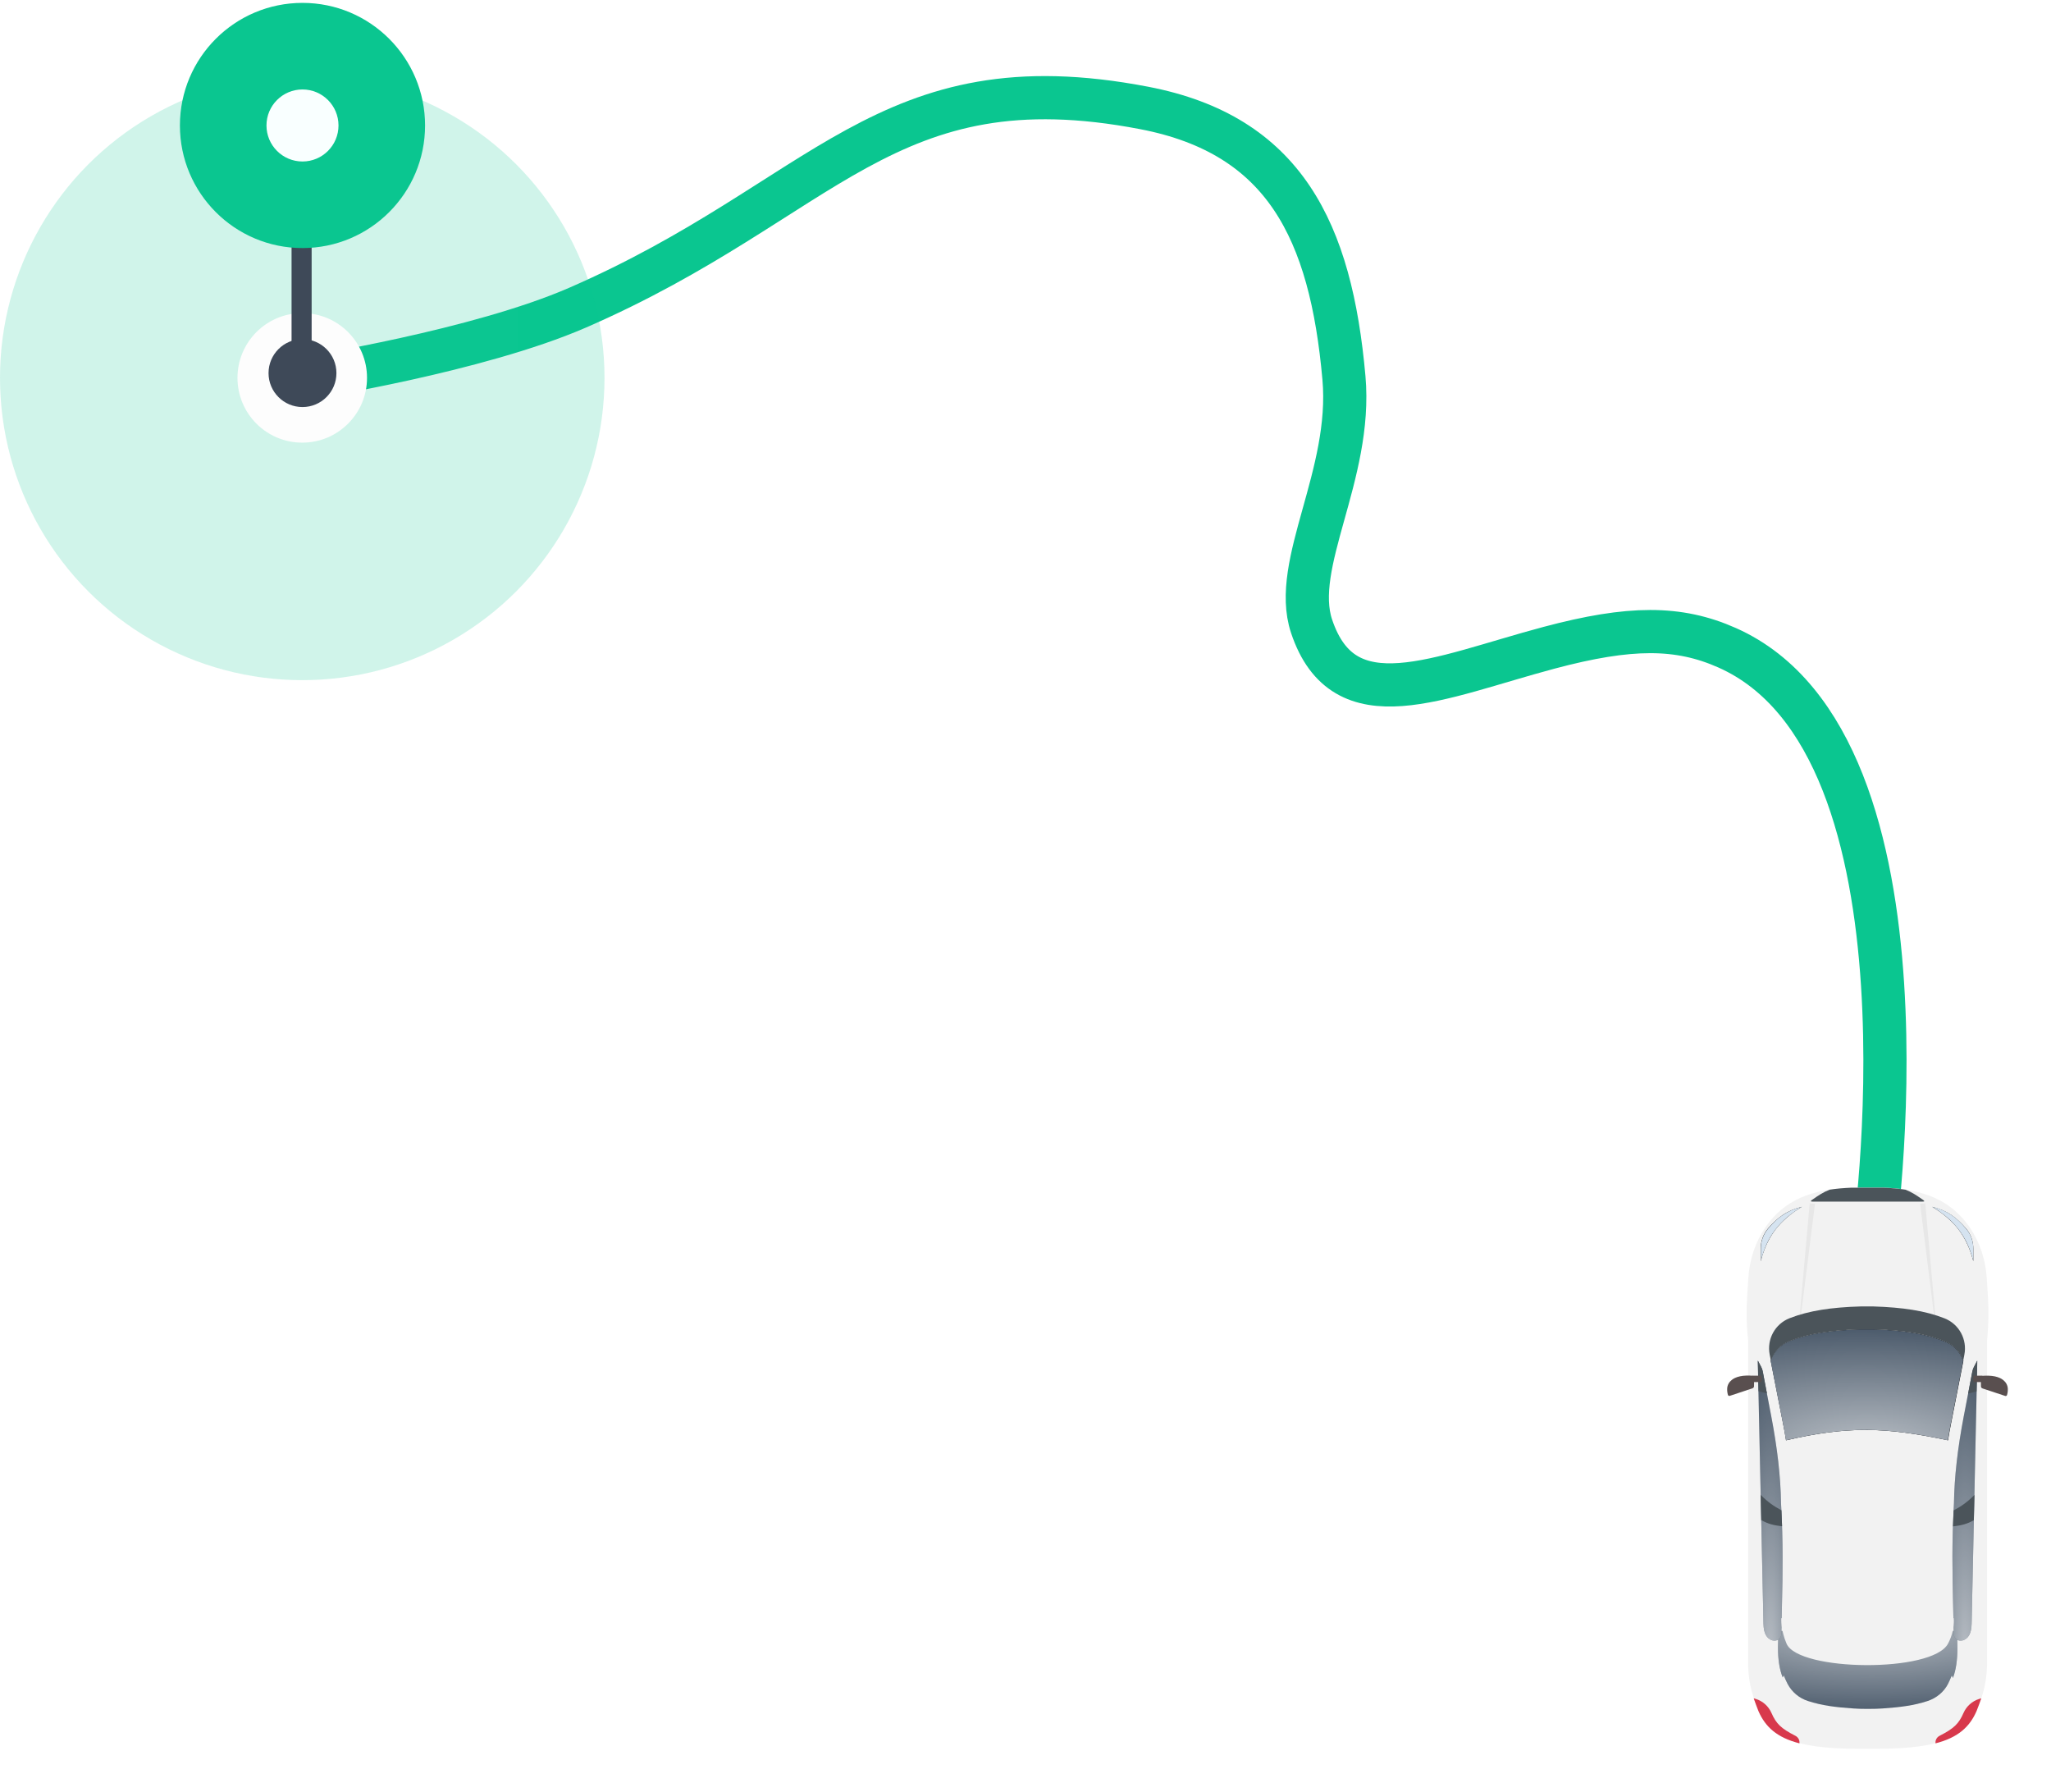 <svg width="190" height="166" viewBox="0 0 190 166" fill="none" xmlns="http://www.w3.org/2000/svg">
<path d="M28.5 35C28.5 35 44.249 32.522 53.5 28.5C76.5 18.5 81.999 5.384 106 10C119 12.5 123.29 21.401 124.5 35C125.301 44 119.586 52.258 121.5 58C124.5 67 133.227 62.74 143.5 60C151 58 155.5 58 160 60C180.384 69.059 173.5 115.5 173.5 115.5" stroke="#0AC690" stroke-width="4" stroke-linecap="round" stroke-linejoin="round"/>
<circle cx="28" cy="35" r="28" fill="#0AC690" fill-opacity="0.19"/>
<path fill-rule="evenodd" clip-rule="evenodd" d="M34 35C34 38.314 31.314 41 28 41C24.686 41 22 38.314 22 35C22 31.686 24.686 29 28 29C31.314 29 34 31.686 34 35ZM28 39C30.209 39 32 37.209 32 35C32 32.791 30.209 31 28 31C25.791 31 24 32.791 24 35C24 37.209 25.791 39 28 39Z" fill="#FDFDFD"/>
<rect opacity="0.01" x="8" width="40" height="40" fill="white"/>
<path d="M28.022 38.728C30.325 38.728 32.192 36.861 32.192 34.558C32.192 32.255 30.325 30.388 28.022 30.388C25.719 30.388 23.852 32.255 23.852 34.558C23.852 36.861 25.719 38.728 28.022 38.728Z" fill="#3E4958"/>
<path fill-rule="evenodd" clip-rule="evenodd" d="M28.021 31.413C26.285 31.413 24.877 32.821 24.877 34.558C24.877 36.295 26.285 37.703 28.021 37.703C29.758 37.703 31.166 36.295 31.166 34.558C31.166 32.821 29.758 31.413 28.021 31.413ZM22.826 34.558C22.826 31.688 25.152 29.362 28.021 29.362C30.891 29.362 33.217 31.688 33.217 34.558C33.217 37.428 30.891 39.754 28.021 39.754C25.152 39.754 22.826 37.428 22.826 34.558Z" fill="#FDFDFD"/>
<path fill-rule="evenodd" clip-rule="evenodd" d="M27.01 21.951H28.87V33.822H27.01V21.951Z" fill="#3E4958"/>
<path d="M28.022 22.464C34.01 22.464 38.865 17.61 38.865 11.622C38.865 5.634 34.01 0.779 28.022 0.779C22.034 0.779 17.18 5.634 17.18 11.622C17.18 17.61 22.034 22.464 28.022 22.464Z" fill="#0AC690"/>
<path fill-rule="evenodd" clip-rule="evenodd" d="M28.022 1.292C22.317 1.292 17.692 5.917 17.692 11.622C17.692 17.327 22.317 21.951 28.022 21.951C33.727 21.951 38.352 17.327 38.352 11.622C38.352 5.917 33.727 1.292 28.022 1.292ZM16.667 11.622C16.667 5.35 21.751 0.267 28.022 0.267C34.293 0.267 39.377 5.35 39.377 11.622C39.377 17.893 34.293 22.977 28.022 22.977C21.751 22.977 16.667 17.893 16.667 11.622Z" fill="#0AC690"/>
<path d="M28.022 14.958C29.865 14.958 31.358 13.464 31.358 11.622C31.358 9.779 29.865 8.286 28.022 8.286C26.18 8.286 24.686 9.779 24.686 11.622C24.686 13.464 26.18 14.958 28.022 14.958Z" fill="#F9FFFF"/>
<g filter="url(#filter0_d_1:122)">
<path d="M184.165 116.232L184.048 114.373C183.941 112.698 183.415 111.072 182.47 109.688C180.737 107.162 178.205 106.145 174.475 106H171.525C167.805 106.145 165.263 107.162 163.539 109.688C162.595 111.072 162.069 112.698 161.962 114.373L161.845 116.232C161.767 117.432 161.786 118.642 161.913 119.842L161.942 120.113V150.343C162.02 152.105 162.341 153.025 162.906 154.477C163.948 156.877 166.12 157.952 171.973 157.981H174.047C179.899 157.952 182.071 156.867 183.113 154.477C183.678 153.025 183.99 152.105 184.077 150.343V120.123L184.106 119.852C184.214 118.652 184.233 117.442 184.165 116.232ZM181.974 121.488L180.679 128.07C180.591 128.515 180.513 128.961 180.445 129.406C174.709 128.186 171.252 128.06 165.448 129.406C165.38 128.961 165.302 128.515 165.214 128.07L163.919 121.488C163.637 120.065 164.406 118.642 165.76 118.109C167.551 117.403 169.626 117.093 172.401 117.016H173.472C176.248 117.093 178.332 117.413 180.114 118.119C181.487 118.642 182.256 120.065 181.974 121.488Z" fill="#F2F2F2"/>
<path d="M167.649 107.433L166.724 117.79H166.841L168.136 107.491C167.912 107.491 167.746 107.5 167.649 107.433Z" fill="#E7E7E7"/>
<path d="M178.351 107.433L179.276 117.79H179.159L177.874 107.491C178.088 107.491 178.254 107.5 178.351 107.433Z" fill="#E7E7E7"/>
<path d="M181.331 148.572C181.331 149.733 181.204 150.672 180.912 151.427C180.893 151.35 180.854 151.273 180.805 151.195C180.698 151.466 180.581 151.718 180.464 151.96C180.075 152.725 179.383 153.286 178.565 153.557C177.28 153.973 176.072 154.128 174.407 154.244C173.988 154.273 173.579 154.283 173.161 154.283H172.888C172.479 154.283 172.07 154.273 171.671 154.244C169.996 154.128 168.788 153.973 167.493 153.557C166.675 153.296 165.993 152.725 165.594 151.96C165.467 151.718 165.36 151.466 165.243 151.185C165.204 151.244 165.175 151.302 165.146 151.369C164.844 150.624 164.708 149.704 164.708 148.572C164.708 148.078 164.737 147.575 164.786 147.072H181.243C181.311 147.585 181.331 148.078 181.331 148.572Z" fill="#4B545A"/>
<path d="M181.331 148.572C181.331 149.733 181.204 150.672 180.912 151.427C180.893 151.35 180.854 151.273 180.805 151.195C180.698 151.466 180.581 151.718 180.464 151.96C180.075 152.725 179.383 153.286 178.565 153.557C177.28 153.973 176.072 154.128 174.407 154.244C173.988 154.273 173.579 154.283 173.161 154.283H172.888C172.479 154.283 172.07 154.273 171.671 154.244C169.996 154.128 168.788 153.973 167.493 153.557C166.675 153.296 165.993 152.725 165.594 151.96C165.467 151.718 165.36 151.466 165.243 151.185C165.204 151.244 165.175 151.302 165.146 151.369C164.844 150.624 164.708 149.704 164.708 148.572C164.708 148.078 164.737 147.575 164.786 147.072H181.243C181.311 147.585 181.331 148.078 181.331 148.572Z" fill="#4388FC" fill-opacity="0.1"/>
<path d="M181.331 148.572C181.331 149.733 181.204 150.672 180.912 151.427C180.893 151.35 180.854 151.273 180.805 151.195C180.698 151.466 180.581 151.718 180.464 151.96C180.075 152.725 179.383 153.286 178.565 153.557C177.28 153.973 176.072 154.128 174.407 154.244C173.988 154.273 173.579 154.283 173.161 154.283H172.888C172.479 154.283 172.07 154.273 171.671 154.244C169.996 154.128 168.788 153.973 167.493 153.557C166.675 153.296 165.993 152.725 165.594 151.96C165.467 151.718 165.36 151.466 165.243 151.185C165.204 151.244 165.175 151.302 165.146 151.369C164.844 150.624 164.708 149.704 164.708 148.572C164.708 148.078 164.737 147.575 164.786 147.072H181.243C181.311 147.585 181.331 148.078 181.331 148.572Z" fill="url(#paint0_radial_1:122)" fill-opacity="0.77"/>
<path d="M165.078 144.545C165.058 145.435 165.039 146.355 165.02 147.371C165.02 147.449 165 147.526 164.961 147.594C164.796 147.904 164.562 148.01 164.192 147.942C163.656 147.778 163.384 147.284 163.364 146.413L162.838 122.088C162.838 122.068 162.838 122.049 162.838 122.03C162.848 122.039 162.858 122.059 162.867 122.078L163.15 122.62C163.208 122.736 163.257 122.862 163.286 122.998L164.085 127.179C164.649 130.141 164.951 132.764 164.99 135.223C165.195 138.989 165.146 141.563 165.078 144.545Z" fill="#4B545A"/>
<path d="M165.078 144.545C165.058 145.435 165.039 146.355 165.02 147.371C165.02 147.449 165 147.526 164.961 147.594C164.796 147.904 164.562 148.01 164.192 147.942C163.656 147.778 163.383 147.284 163.364 146.413L162.838 122.088C162.838 122.068 162.838 122.049 162.838 122.03C162.848 122.039 162.858 122.059 162.867 122.078L163.15 122.62C163.208 122.736 163.257 122.862 163.286 122.998L164.085 127.179C164.649 130.141 164.951 132.765 164.99 135.223C165.195 138.989 165.146 141.563 165.078 144.545Z" fill="#4388FC" fill-opacity="0.1"/>
<path d="M165.078 144.545C165.058 145.435 165.039 146.355 165.02 147.371C165.02 147.449 165 147.526 164.961 147.594C164.796 147.904 164.562 148.01 164.192 147.942C163.656 147.778 163.383 147.284 163.364 146.413L162.838 122.088C162.838 122.068 162.838 122.049 162.838 122.03C162.848 122.039 162.858 122.059 162.867 122.078L163.15 122.62C163.208 122.736 163.257 122.862 163.286 122.998L164.085 127.179C164.649 130.141 164.951 132.765 164.99 135.223C165.195 138.989 165.146 141.563 165.078 144.545Z" fill="url(#paint1_radial_1:122)" fill-opacity="0.77"/>
<path d="M163.16 136.801C163.792 137.15 164.26 137.275 165.088 137.372L165.029 135.891C164.289 135.494 163.744 135.107 163.101 134.459L163.16 136.801Z" fill="#4B545A"/>
<path d="M163.685 125.069L162.906 124.866L162.848 122.088C162.848 122.068 162.848 122.049 162.848 122.03C162.858 122.039 162.867 122.059 162.877 122.078L163.159 122.62C163.218 122.736 163.267 122.862 163.296 122.998L163.685 125.069Z" fill="#4B545A"/>
<path d="M180.932 144.545C180.951 145.436 180.971 146.355 180.99 147.372C180.99 147.449 181.01 147.527 181.049 147.594C181.214 147.904 181.448 148.011 181.818 147.943C182.354 147.778 182.626 147.285 182.646 146.413L183.172 122.088C183.172 122.069 183.172 122.049 183.172 122.03C183.162 122.04 183.152 122.059 183.142 122.078L182.86 122.62C182.802 122.737 182.753 122.862 182.724 122.998L181.915 127.199C181.351 130.161 181.049 132.784 181.01 135.243C180.805 138.989 180.864 141.564 180.932 144.545Z" fill="#4B545A"/>
<path d="M180.932 144.545C180.951 145.436 180.971 146.355 180.99 147.372C180.99 147.449 181.01 147.526 181.049 147.594C181.214 147.904 181.448 148.01 181.818 147.943C182.354 147.778 182.626 147.284 182.646 146.413L183.172 122.088C183.172 122.068 183.172 122.049 183.172 122.03C183.162 122.039 183.152 122.059 183.142 122.078L182.86 122.62C182.802 122.736 182.753 122.862 182.724 122.998L181.915 127.199C181.351 130.161 181.049 132.784 181.01 135.243C180.805 138.989 180.864 141.564 180.932 144.545Z" fill="#4388FC" fill-opacity="0.1"/>
<path d="M180.932 144.545C180.951 145.436 180.971 146.355 180.99 147.372C180.99 147.449 181.01 147.526 181.049 147.594C181.214 147.904 181.448 148.01 181.818 147.943C182.354 147.778 182.626 147.284 182.646 146.413L183.172 122.088C183.172 122.068 183.172 122.049 183.172 122.03C183.162 122.039 183.152 122.059 183.142 122.078L182.86 122.62C182.802 122.736 182.753 122.862 182.724 122.998L181.915 127.199C181.351 130.161 181.049 132.784 181.01 135.243C180.805 138.989 180.864 141.564 180.932 144.545Z" fill="url(#paint2_radial_1:122)" fill-opacity="0.77"/>
<path d="M182.85 136.811C182.217 137.159 181.75 137.285 180.922 137.382L180.981 135.901C181.721 135.504 182.266 135.117 182.909 134.468L182.85 136.811Z" fill="#4B545A"/>
<path d="M182.324 125.079L183.103 124.876L183.162 122.098C183.162 122.078 183.162 122.059 183.162 122.04C183.152 122.049 183.142 122.069 183.133 122.088L182.85 122.63C182.792 122.746 182.743 122.872 182.714 123.008L182.324 125.079Z" fill="#4B545A"/>
<path d="M163.169 123.424C163.228 123.656 163.218 123.791 163.169 124.014H162.361V123.424H163.169Z" fill="#594F4F"/>
<path d="M162.497 123.588L162.488 124.401C162.488 124.488 162.429 124.566 162.342 124.595L160.238 125.292C160.17 125.311 160.092 125.272 160.072 125.205C160.043 125.098 160.014 124.982 160.004 124.837C159.995 124.74 160.004 124.643 160.004 124.566C160.024 124.363 160.102 124.169 160.228 124.014C160.345 123.879 160.491 123.743 160.715 123.637C160.998 123.501 161.377 123.424 161.757 123.414C161.932 123.404 162.156 123.414 162.332 123.424C162.429 123.424 162.497 123.501 162.497 123.588Z" fill="#594F4F"/>
<path d="M182.831 123.424C182.772 123.657 182.782 123.792 182.831 124.015H183.639V123.424H182.831Z" fill="#594F4F"/>
<path d="M183.503 123.598L183.512 124.411C183.512 124.498 183.571 124.575 183.658 124.604L185.762 125.301C185.83 125.321 185.908 125.282 185.927 125.214C185.957 125.108 185.986 124.992 185.996 124.846C186.005 124.75 185.996 124.653 185.996 124.575C185.976 124.372 185.898 124.179 185.772 124.024C185.655 123.888 185.509 123.753 185.285 123.646C185.002 123.511 184.623 123.433 184.243 123.424C184.067 123.414 183.843 123.424 183.668 123.433C183.571 123.433 183.503 123.501 183.503 123.598Z" fill="#594F4F"/>
<path d="M166.918 107.781C164.864 109.03 163.705 110.491 163.111 112.815V111.653C163.111 110.966 163.345 110.307 163.792 109.785C164.669 108.778 165.526 108.12 166.918 107.781Z" fill="url(#paint3_linear_1:122)"/>
<path d="M166.918 107.781C164.864 109.03 163.705 110.491 163.111 112.815V111.653C163.111 110.966 163.345 110.307 163.792 109.785C164.669 108.778 165.526 108.12 166.918 107.781Z" fill="url(#paint4_linear_1:122)"/>
<path d="M163.121 112.805V111.653C163.121 110.966 163.355 110.307 163.803 109.785C164.669 108.778 165.526 108.12 166.919 107.781C164.864 109.03 163.705 110.482 163.121 112.805Z" fill="#D5E3F0"/>
<path d="M178.994 107.781C181.049 109.03 182.207 110.491 182.802 112.815V111.653C182.802 110.966 182.568 110.307 182.12 109.785C181.253 108.778 180.386 108.12 178.994 107.781Z" fill="url(#paint5_linear_1:122)"/>
<path d="M178.994 107.781C181.049 109.03 182.207 110.491 182.802 112.815V111.653C182.802 110.966 182.568 110.307 182.12 109.785C181.253 108.778 180.386 108.12 178.994 107.781Z" fill="url(#paint6_linear_1:122)"/>
<path d="M182.802 112.805V111.653C182.802 110.966 182.568 110.308 182.12 109.785C181.253 108.768 180.386 108.11 178.994 107.771C181.049 109.03 182.207 110.482 182.802 112.805Z" fill="#D5E3F0"/>
<path d="M166.695 157.477C164.601 156.935 163.539 155.958 162.897 154.486C162.731 154.06 162.585 153.673 162.458 153.305L162.653 153.363C163.306 153.567 163.832 154.041 164.104 154.66C164.542 155.667 165 156.103 166.325 156.78C166.587 156.916 166.734 157.197 166.695 157.477Z" fill="#D8394C"/>
<path d="M179.305 157.477C181.399 156.935 182.461 155.958 183.103 154.486C183.269 154.06 183.415 153.673 183.542 153.305L183.347 153.363C182.694 153.567 182.169 154.041 181.896 154.66C181.458 155.667 181 156.103 179.676 156.78C179.413 156.916 179.267 157.197 179.305 157.477Z" fill="#D8394C"/>
<path d="M173.482 119.377C176.326 119.455 178.351 119.794 180.036 120.462C180.766 120.752 181.331 121.333 181.604 122.059L180.425 128.021C180.357 128.38 180.289 128.747 180.231 129.106C177.163 128.467 174.923 128.196 172.791 128.196C170.629 128.196 168.408 128.476 165.653 129.106C165.594 128.747 165.536 128.38 165.458 128.021L164.289 122.059C164.562 121.333 165.127 120.752 165.857 120.462C167.551 119.794 169.567 119.465 172.411 119.377H173.482ZM173.482 119.126H172.411C169.635 119.203 167.551 119.523 165.769 120.22C164.932 120.549 164.309 121.226 164.036 122.03L165.224 128.07C165.312 128.515 165.39 128.96 165.458 129.406C168.292 128.747 170.561 128.447 172.81 128.447C175.177 128.447 177.514 128.786 180.464 129.406C180.533 128.96 180.61 128.515 180.698 128.07L181.886 122.039C181.604 121.236 180.99 120.558 180.153 120.229C178.341 119.523 176.257 119.203 173.482 119.126Z" fill="black"/>
<path d="M181.867 122.039L180.679 128.07C180.591 128.515 180.513 128.961 180.445 129.406C174.709 128.186 171.252 128.06 165.448 129.406C165.38 128.961 165.302 128.515 165.214 128.07L164.026 122.039C164.309 121.236 164.922 120.558 165.76 120.229C167.552 119.523 169.626 119.213 172.401 119.136H173.472C176.248 119.213 178.332 119.532 180.114 120.239C180.971 120.558 181.584 121.236 181.867 122.039Z" fill="#4B545A"/>
<path d="M181.867 122.039L180.679 128.07C180.591 128.515 180.513 128.961 180.445 129.406C174.709 128.186 171.252 128.06 165.448 129.406C165.38 128.961 165.302 128.515 165.214 128.07L164.026 122.039C164.309 121.236 164.922 120.558 165.76 120.229C167.552 119.523 169.626 119.213 172.401 119.136H173.472C176.248 119.213 178.332 119.532 180.114 120.239C180.971 120.558 181.584 121.236 181.867 122.039Z" fill="#4388FC" fill-opacity="0.1"/>
<path d="M181.867 122.039L180.679 128.07C180.591 128.515 180.513 128.961 180.445 129.406C174.709 128.186 171.252 128.06 165.448 129.406C165.38 128.961 165.302 128.515 165.214 128.07L164.026 122.039C164.309 121.236 164.922 120.558 165.76 120.229C167.552 119.523 169.626 119.213 172.401 119.136H173.472C176.248 119.213 178.332 119.532 180.114 120.239C180.971 120.558 181.584 121.236 181.867 122.039Z" fill="url(#paint7_radial_1:122)" fill-opacity="0.77"/>
<path d="M181.974 121.488C182.256 120.065 181.487 118.642 180.133 118.109C178.342 117.403 176.267 117.093 173.492 117.006H172.421C169.645 117.083 167.561 117.403 165.779 118.1C164.426 118.632 163.656 120.055 163.939 121.478L164.046 122.03C164.328 121.226 164.942 120.549 165.779 120.22C167.571 119.513 169.645 119.203 172.421 119.126H173.492C176.267 119.203 178.351 119.523 180.133 120.229C180.971 120.558 181.594 121.236 181.867 122.039L181.974 121.488Z" fill="#4B545A"/>
<path d="M178.264 107.268C178.264 107.278 178.225 107.297 178.118 107.297H167.892C167.785 107.297 167.746 107.268 167.746 107.268C167.746 107.258 167.766 107.2 167.883 107.123L167.97 107.065C168.486 106.707 168.866 106.445 169.499 106.193C170.132 106.097 170.804 106.039 171.525 106.01H174.475C175.196 106.039 175.868 106.097 176.501 106.193C176.501 106.193 176.501 106.193 176.511 106.193C177.144 106.445 177.523 106.707 178.04 107.065L178.127 107.123C178.244 107.2 178.264 107.258 178.264 107.268Z" fill="#4B545A"/>
<path d="M165.019 145.881H180.99C180.99 145.881 181.119 147.019 180.455 148.252C178.994 150.963 166.626 150.817 165.506 148.252C164.946 146.969 165.019 145.881 165.019 145.881Z" fill="#F2F2F2"/>
</g>
<defs>
<filter id="filter0_d_1:122" x="156" y="106" width="34" height="60" filterUnits="userSpaceOnUse" color-interpolation-filters="sRGB">
<feFlood flood-opacity="0" result="BackgroundImageFix"/>
<feColorMatrix in="SourceAlpha" type="matrix" values="0 0 0 0 0 0 0 0 0 0 0 0 0 0 0 0 0 0 127 0" result="hardAlpha"/>
<feOffset dy="4"/>
<feGaussianBlur stdDeviation="2"/>
<feColorMatrix type="matrix" values="0 0 0 0 0 0 0 0 0 0 0 0 0 0 0 0 0 0 0.3 0"/>
<feBlend mode="normal" in2="BackgroundImageFix" result="effect1_dropShadow_1:122"/>
<feBlend mode="normal" in="SourceGraphic" in2="effect1_dropShadow_1:122" result="shape"/>
</filter>
<radialGradient id="paint0_radial_1:122" cx="0" cy="0" r="1" gradientUnits="userSpaceOnUse" gradientTransform="translate(173.443 146.558) rotate(90) scale(8.276 27.511)">
<stop stop-color="white" stop-opacity="0.8"/>
<stop offset="1" stop-color="white" stop-opacity="0.01"/>
</radialGradient>
<radialGradient id="paint1_radial_1:122" cx="0" cy="0" r="1" gradientUnits="userSpaceOnUse" gradientTransform="translate(164.004 149.991) rotate(90.034) scale(28.344 3.624)">
<stop stop-color="white" stop-opacity="0.8"/>
<stop offset="1" stop-color="white" stop-opacity="0.01"/>
</radialGradient>
<radialGradient id="paint2_radial_1:122" cx="0" cy="0" r="1" gradientUnits="userSpaceOnUse" gradientTransform="translate(182.037 149.991) rotate(90.034) scale(28.344 3.631)">
<stop stop-color="white" stop-opacity="0.8"/>
<stop offset="1" stop-color="white" stop-opacity="0.01"/>
</radialGradient>
<linearGradient id="paint3_linear_1:122" x1="163.116" y1="110.293" x2="166.923" y2="110.293" gradientUnits="userSpaceOnUse">
<stop offset="0.155" stop-color="#A1A1A1"/>
<stop offset="0.92" stop-color="white"/>
</linearGradient>
<linearGradient id="paint4_linear_1:122" x1="163.116" y1="110.293" x2="166.923" y2="110.293" gradientUnits="userSpaceOnUse">
<stop stop-color="#333333"/>
<stop offset="0.188"/>
<stop offset="0.385" stop-color="#333333"/>
<stop offset="0.598"/>
<stop offset="0.803" stop-color="#333333"/>
<stop offset="1"/>
</linearGradient>
<linearGradient id="paint5_linear_1:122" x1="182.802" y1="110.293" x2="178.996" y2="110.293" gradientUnits="userSpaceOnUse">
<stop offset="0.155" stop-color="#A1A1A1"/>
<stop offset="0.92" stop-color="white"/>
</linearGradient>
<linearGradient id="paint6_linear_1:122" x1="182.802" y1="110.293" x2="178.996" y2="110.293" gradientUnits="userSpaceOnUse">
<stop stop-color="#333333"/>
<stop offset="0.188"/>
<stop offset="0.385" stop-color="#333333"/>
<stop offset="0.598"/>
<stop offset="0.803" stop-color="#333333"/>
<stop offset="1"/>
</linearGradient>
<radialGradient id="paint7_radial_1:122" cx="0" cy="0" r="1" gradientUnits="userSpaceOnUse" gradientTransform="translate(173.075 130.209) rotate(90.658) scale(11.226 28.125)">
<stop stop-color="white" stop-opacity="0.8"/>
<stop offset="1" stop-color="white" stop-opacity="0.01"/>
</radialGradient>
</defs>
</svg>
